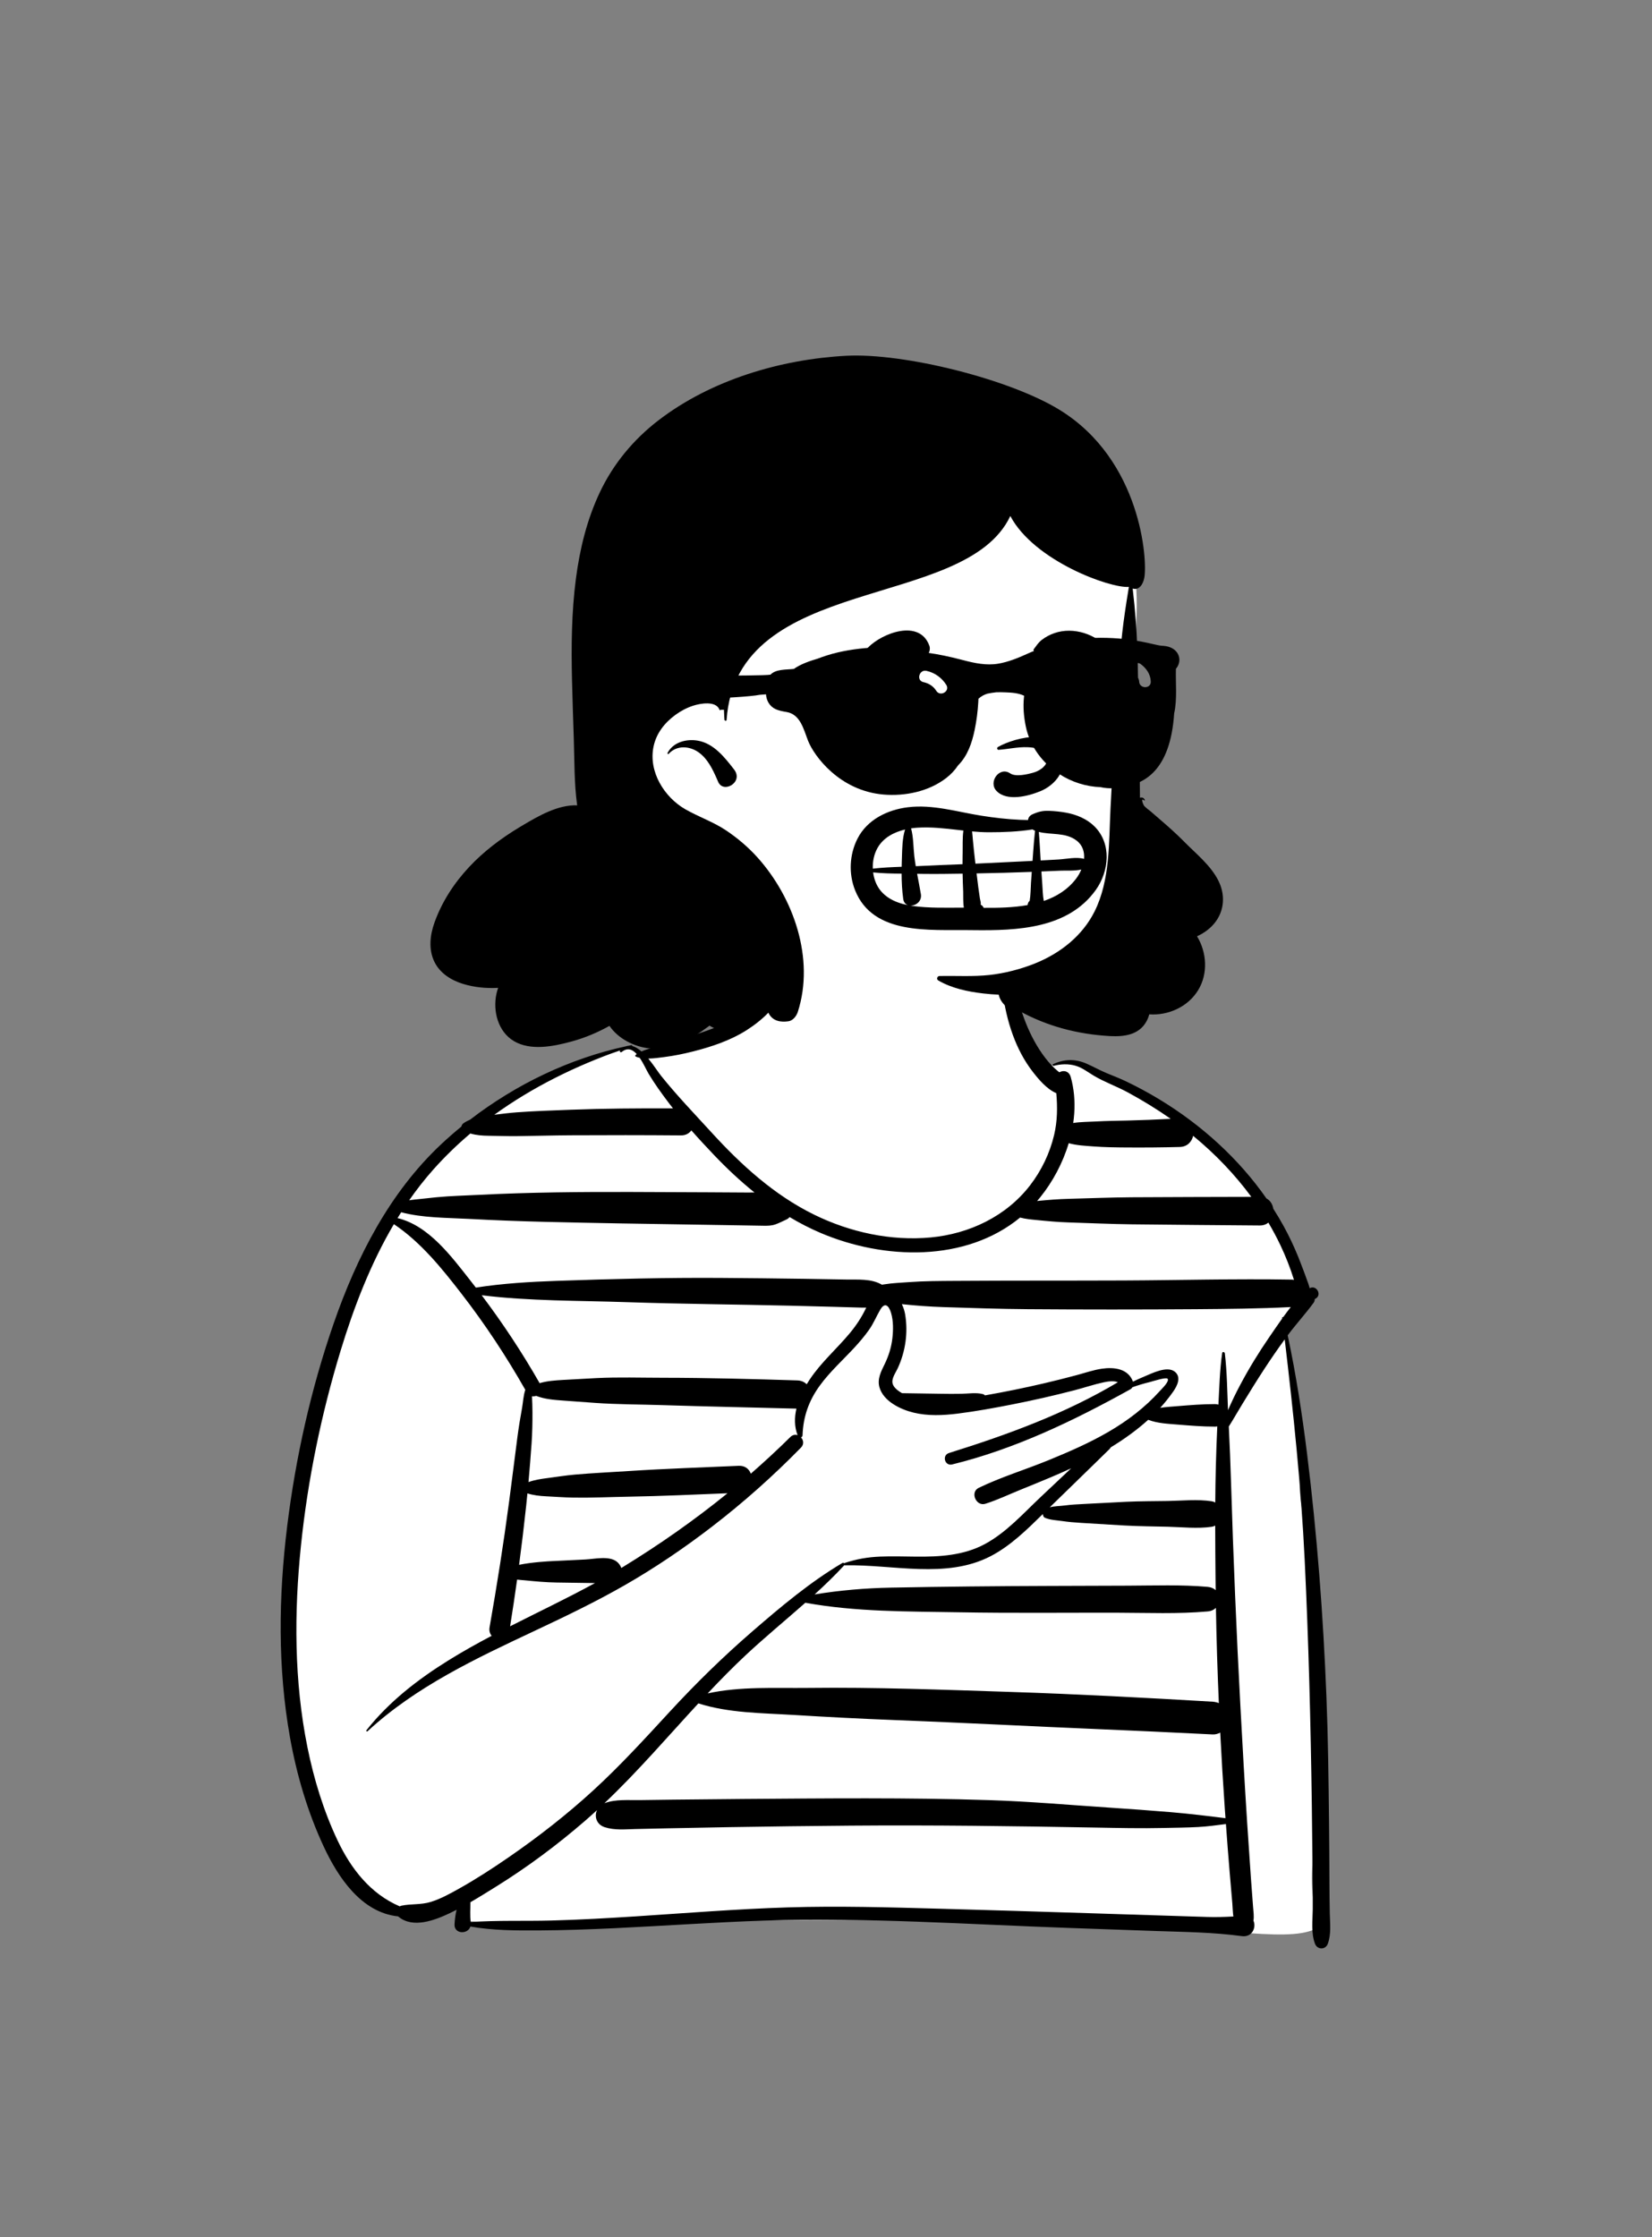 <svg width="240" height="325" viewBox="0 0 240 325" fill="none" xmlns="http://www.w3.org/2000/svg">
<rect x="0" y="0" width="240" height="325" fill="#808080" stroke="none"/>
<path fill-rule="evenodd" clip-rule="evenodd" d="M189.444 220.288C188.032 215.946 189.714 210.931 188.615 206.25C188.238 204.398 187.522 197.52 186.802 193.497C186.4 191.247 188.807 190.549 189.177 189.651C191.78 181.583 172.79 162.605 171.631 161.905C169.894 160.901 168.356 160.037 166.659 159.011C161.708 157.271 155.771 152.431 151.282 155.539C143.505 143.958 146.581 129.689 142.361 127.993C138.141 126.297 125.679 122.869 118.554 127.246C114.284 130.407 114.598 135.849 112.65 140.336C111.506 142.449 110.944 145.509 109.613 146.887C105.089 151.568 99.448 152.375 93.141 153.169C92.66 153.23 92.155 151.923 91.688 152.084C81.05 155.763 68.671 156.836 56.622 177.433C54.921 180.379 50.331 185.105 51.865 188.509C41.753 212.034 31.802 264.985 59.551 278.19C60.438 278.758 66.455 275.714 67.436 275.742C69.07 275.789 65.938 279.759 67.436 279.052C78.427 279.886 138.911 277.734 162.095 279.886C178.038 279.767 188.136 282.563 191.817 279.767C190.345 276.209 190.414 272.398 190.879 268.637C194.267 266.115 190.078 248.339 190.433 243.135C193.605 239.331 191.079 225.066 189.444 220.288Z" fill="white"/>
<path fill-rule="evenodd" clip-rule="evenodd" d="M184.39 194.252C182.869 196.465 181.472 198.743 180.209 201.113C179.557 202.335 178.95 203.582 178.403 204.853C178.289 202.103 178.264 199.321 177.943 196.598C177.92 196.401 177.592 196.306 177.558 196.545C177.203 199.014 177.144 201.547 177.01 204.043C176.856 203.996 176.685 203.969 176.497 203.969C174.671 203.969 172.874 204.118 171.055 204.266C170.24 204.332 169.387 204.382 168.556 204.512C169.225 203.773 169.848 202.992 170.423 202.177C171.01 201.346 171.681 200.048 170.658 199.25C169.529 198.369 167.314 199.521 166.222 199.97C165.669 200.197 165.127 200.444 164.593 200.707C163.919 198.817 161.852 198.567 160.081 198.827C158.818 199.014 157.592 199.446 156.361 199.775C154.798 200.193 153.229 200.586 151.654 200.955C148.818 201.619 145.962 202.199 143.093 202.702C143.017 202.614 142.912 202.545 142.771 202.51C141.789 202.264 140.705 202.452 139.697 202.471C138.661 202.49 137.625 202.488 136.589 202.467C134.738 202.429 132.889 202.414 131.038 202.382C130.512 202.063 129.845 201.605 129.682 201.005C129.478 200.255 130.115 199.425 130.41 198.787C131.546 196.338 131.943 193.598 131.497 190.93C131.418 190.455 131.254 189.935 131.018 189.448C133.046 189.665 135.047 189.812 137.085 189.879C141.156 190.011 145.226 190.15 149.298 190.18C157.441 190.241 165.584 190.241 173.726 190.182C178.33 190.148 182.923 190.106 187.522 189.871C187.147 190.346 186.782 190.831 186.427 191.324C186.353 191.302 186.257 191.342 186.268 191.433C186.272 191.465 186.276 191.497 186.279 191.528C185.63 192.435 185.005 193.357 184.39 194.252ZM175.336 278.468C173.444 278.408 171.552 278.348 169.66 278.287C165.946 278.169 162.232 278.051 158.518 277.933C151.16 277.698 143.802 277.472 136.443 277.269C129.102 277.067 121.758 276.852 114.414 277.082C107.054 277.311 99.713 277.905 92.367 278.382C88.283 278.647 84.196 278.877 80.105 278.987C76.208 279.091 72.276 278.933 68.386 279.211C68.255 278.249 68.351 277.289 68.337 276.331C69.613 275.593 70.866 274.81 72.104 274.039C76.617 271.231 80.884 268.054 84.908 264.581C85.526 264.047 86.133 263.501 86.733 262.95C86.316 263.864 86.65 265.042 87.848 265.428C89.308 265.9 90.803 265.732 92.32 265.697C93.861 265.66 95.401 265.626 96.942 265.593C99.953 265.53 102.963 265.472 105.974 265.422C111.857 265.323 117.739 265.25 123.621 265.203C135.457 265.107 147.284 265.268 159.117 265.482C162.444 265.542 165.768 265.617 169.096 265.541C170.761 265.504 172.432 265.492 174.095 265.402C175.427 265.33 176.768 265.141 178.1 264.972C178.268 267.293 178.443 269.613 178.639 271.932C178.768 273.463 178.901 274.994 179.033 276.525C179.087 277.156 179.091 277.801 179.18 278.401C177.901 278.471 176.63 278.509 175.336 278.468ZM176.637 212.933C176.591 214.71 176.566 216.487 176.553 218.265C176.4 218.177 176.227 218.113 176.032 218.083C173.962 217.767 171.748 218.007 169.654 218.042C167.631 218.076 165.6 218.065 163.578 218.16C161.552 218.256 159.527 218.37 157.502 218.475C156.552 218.525 155.612 218.567 154.669 218.696C154.023 218.784 153.197 218.778 152.506 218.962C155.402 216.156 158.282 213.335 161.169 210.522C161.256 210.437 161.318 210.348 161.362 210.257C163.287 209.083 165.135 207.762 166.809 206.25C168.137 206.762 169.648 206.826 171.055 206.941C172.874 207.088 174.671 207.238 176.497 207.238C176.62 207.238 176.736 207.226 176.845 207.204C176.755 209.113 176.687 211.022 176.637 212.933ZM101.458 247.444C105.879 248.856 110.668 248.84 115.267 249.123C120.169 249.425 125.064 249.675 129.972 249.867C139.775 250.247 149.571 250.765 159.372 251.177C164.971 251.412 170.568 251.672 176.164 251.954C176.561 251.974 176.939 251.872 177.273 251.685C177.461 255.372 177.681 259.057 177.938 262.74C177.97 263.2 178.005 263.66 178.038 264.121C175.404 263.791 172.79 263.474 170.137 263.25C167.157 262.998 164.179 262.786 161.195 262.588C155.38 262.202 149.556 261.686 143.731 261.498C131.856 261.114 119.955 261.244 108.075 261.329C104.714 261.353 101.353 261.385 97.992 261.426C96.311 261.446 94.631 261.469 92.951 261.493C91.262 261.518 89.447 261.342 87.848 261.932C87.832 261.937 87.82 261.946 87.805 261.951C92.629 257.379 96.951 252.325 101.458 247.444ZM116.998 232.825C124.385 234.17 131.888 234.078 139.376 234.211C147.038 234.348 154.711 234.257 162.374 234.273C166.727 234.282 171.118 234.473 175.455 234.086C175.968 234.04 176.365 233.846 176.648 233.57C176.727 238.185 176.872 242.798 177.072 247.409C176.79 247.29 176.483 247.217 176.164 247.198C166.372 246.622 156.579 246.099 146.774 245.78C136.978 245.46 127.169 245.082 117.368 245.2C112.584 245.258 107.526 244.952 102.809 245.995C104.601 244.089 106.433 242.219 108.348 240.428C111.141 237.817 114.121 235.371 116.998 232.825ZM122.642 227.392C122.651 227.381 122.656 227.368 122.664 227.357C122.69 227.376 122.723 227.39 122.766 227.389C129.681 227.233 137.439 229.415 143.906 226.066C146.794 224.571 149.185 222.208 151.506 219.936C151.507 219.953 151.509 219.97 151.51 219.987C151.525 220.171 151.603 220.393 151.79 220.475C152.553 220.81 153.446 220.832 154.266 220.951C155.208 221.088 156.133 221.168 157.083 221.225C159.178 221.351 161.273 221.484 163.369 221.603C165.46 221.721 167.561 221.731 169.654 221.783C171.754 221.835 173.954 222.09 176.032 221.79C176.223 221.763 176.392 221.702 176.543 221.619C176.546 224.309 176.571 226.998 176.596 229.686C176.6 230.124 176.608 230.562 176.613 231C176.333 230.743 175.947 230.563 175.455 230.519C171.602 230.18 167.718 230.331 163.851 230.344C160.053 230.356 156.255 230.369 152.458 230.382C144.789 230.407 137.127 230.482 129.46 230.628C125.731 230.699 122.019 231.013 118.345 231.617C119.833 230.261 121.279 228.865 122.642 227.392ZM62.556 276.291C61.141 276.724 59.735 276.536 58.317 276.833C58.229 276.851 58.149 276.885 58.075 276.93C53.827 275.114 50.996 271.471 49.058 267.388C47.016 263.085 45.608 258.485 44.665 253.822C42.72 244.208 42.717 234.24 43.723 224.514C44.712 214.959 46.67 205.455 49.465 196.266C51.383 189.956 53.828 183.582 57.223 177.829C61.143 180.456 64.183 184.239 67.047 187.937C70.469 192.356 73.553 197.033 76.314 201.892C76.029 202.724 75.984 203.768 75.847 204.512C75.584 205.947 75.345 207.399 75.158 208.846C74.757 211.939 74.373 215.033 73.964 218.125C73.155 224.238 72.189 230.334 71.121 236.407C71.035 236.899 71.173 237.315 71.427 237.628C69.31 238.744 67.22 239.91 65.184 241.174C60.708 243.952 56.525 247.189 53.24 251.341C53.155 251.448 53.288 251.592 53.394 251.495C60.437 244.984 69.188 240.897 77.779 236.857C82.169 234.793 86.538 232.695 90.75 230.282C95.155 227.758 99.356 224.906 103.382 221.815C107.98 218.286 112.308 214.428 116.365 210.288C116.843 209.8 116.727 209.189 116.367 208.804C116.489 208.766 116.587 208.66 116.593 208.484C116.691 205.781 117.502 203.478 119.091 201.29C120.565 199.26 122.443 197.587 124.137 195.75C124.89 194.934 125.61 194.084 126.252 193.177C126.914 192.243 127.317 191.212 127.892 190.237C128.565 189.097 129.137 189.68 129.449 190.711C129.802 191.881 129.78 193.25 129.638 194.453C129.488 195.725 129.101 196.965 128.543 198.115C128.019 199.196 127.415 200.294 127.768 201.532C128.347 203.567 130.832 204.745 132.714 205.204C134.809 205.714 137.002 205.615 139.124 205.35C141.782 205.018 144.427 204.533 147.054 204.017C150.096 203.42 153.121 202.73 156.122 201.951C157.532 201.584 158.933 201.103 160.357 200.8C160.865 200.692 161.805 200.529 162.402 200.794C154.73 205.369 146.366 208.417 137.87 211.073C136.815 211.403 137.248 212.998 138.328 212.734C147.454 210.501 156.041 206.358 164.212 201.821C164.338 201.751 164.444 201.643 164.522 201.516C165.344 201.227 166.179 200.975 167.032 200.768C167.413 200.675 169.372 200.029 169.617 200.277C169.964 200.629 168.763 201.772 168.463 202.104C166.327 204.471 163.787 206.402 161.038 207.999C158.249 209.618 155.281 210.909 152.3 212.128C148.96 213.493 145.43 214.566 142.184 216.134C140.894 216.758 141.799 218.875 143.158 218.446C144.909 217.892 146.61 217.079 148.312 216.387C149.757 215.801 151.203 215.214 152.64 214.607C153.642 214.184 154.637 213.747 155.623 213.29C154.147 214.68 152.67 216.07 151.194 217.46C148.638 219.868 146.209 222.611 143.084 224.299C139.996 225.968 136.474 226.162 133.037 226.126C131.312 226.108 129.594 226.053 127.868 226.122C126.053 226.196 124.44 226.475 122.719 227.046C122.688 227.057 122.665 227.076 122.645 227.098C122.585 227.024 122.483 226.988 122.377 227.05C117.701 229.816 113.439 233.403 109.34 236.95C105.115 240.604 101.14 244.491 97.352 248.596C93.726 252.526 90.13 256.47 86.184 260.085C82.332 263.615 78.216 266.821 73.917 269.787C71.575 271.404 69.175 272.96 66.692 274.352C65.365 275.095 64.017 275.844 62.556 276.291ZM62.949 169.898C64.624 168.016 66.426 166.272 68.333 164.659C69.175 164.908 70.058 164.978 70.948 164.987C72.306 165 73.668 165.057 75.026 165.043C77.641 165.016 80.255 164.933 82.871 164.919C88.22 164.89 93.57 164.889 98.919 164.935C99.62 164.941 100.125 164.642 100.437 164.206C101.52 165.434 102.636 166.634 103.761 167.814C105.589 169.733 107.538 171.563 109.613 173.23C109.209 173.233 108.805 173.237 108.404 173.234C106.554 173.221 104.703 173.21 102.853 173.2C99.141 173.179 95.428 173.164 91.716 173.154C84.335 173.135 76.931 173.196 69.559 173.574C67.514 173.679 65.452 173.722 63.413 173.921C62.307 174.029 61.203 174.156 60.098 174.273C59.872 174.297 59.655 174.328 59.442 174.362C60.524 172.807 61.69 171.313 62.949 169.898ZM92.51 153.126C92.461 153.159 92.407 153.19 92.359 153.226C92.251 153.307 92.268 153.455 92.396 153.504C92.566 153.571 92.745 153.621 92.929 153.661C93.489 154.473 93.926 155.476 94.231 155.985C95.108 157.446 96.116 158.838 97.142 160.197C97.348 160.47 97.559 160.74 97.77 161.009C92.802 160.997 87.836 161.023 82.871 161.21C80.257 161.31 77.634 161.393 75.026 161.589C73.953 161.669 72.881 161.805 71.812 161.939C77.377 157.915 83.635 154.842 90.118 152.561C90.109 152.571 90.1 152.578 90.091 152.588C89.948 152.746 90.162 152.952 90.322 152.819C91.166 152.122 91.898 152.449 92.51 153.126ZM117.613 200.425C117.471 200.639 117.333 200.86 117.197 201.087C116.871 200.762 116.416 200.544 115.83 200.526C109.322 200.323 102.817 200.146 96.305 200.141C93.094 200.139 89.854 200.031 86.646 200.19C85.036 200.27 83.426 200.365 81.816 200.456C80.691 200.52 79.495 200.599 78.396 200.925C75.864 196.493 73.052 192.232 69.981 188.158C76.948 189.013 84.034 188.922 91.04 189.159C98.978 189.428 106.921 189.486 114.861 189.674C117.04 189.726 119.218 189.782 121.395 189.843C122.519 189.875 123.644 189.907 124.768 189.941C125.119 189.952 125.483 189.962 125.847 189.952C125.819 190.009 125.791 190.066 125.764 190.122C125.151 191.389 124.38 192.554 123.482 193.636C121.573 195.936 119.267 197.917 117.613 200.425ZM109.075 214.077C108.834 213.407 108.246 212.891 107.31 212.934C101.978 213.176 96.636 213.344 91.309 213.695C88.715 213.866 86.11 213.982 83.519 214.209C82.183 214.326 80.85 214.544 79.519 214.717C78.607 214.836 77.652 214.974 76.777 215.298C76.947 213.425 77.097 211.55 77.227 209.672C77.331 208.163 77.362 206.641 77.354 205.128C77.35 204.363 77.324 203.593 77.287 202.828C77.366 202.843 77.445 202.851 77.522 202.842C77.659 202.825 77.786 202.809 77.904 202.777C79.13 203.257 80.518 203.363 81.816 203.456C83.356 203.565 84.896 203.682 86.436 203.792C89.713 204.026 93.021 204.011 96.305 204.118C102.77 204.329 109.237 204.451 115.703 204.625C115.403 205.912 115.392 207.235 115.873 208.481C115.538 208.371 115.153 208.422 114.824 208.747C112.962 210.588 111.044 212.363 109.075 214.077ZM90.265 227.77C90.133 227.406 89.885 227.071 89.59 226.844C88.46 225.973 86.396 226.474 85.038 226.541C83.432 226.62 81.825 226.698 80.218 226.777C79.731 226.8 77.242 226.927 75.414 227.317C75.792 224.464 76.134 221.606 76.441 218.742C76.505 218.141 76.564 217.54 76.623 216.939C77.485 217.216 78.421 217.317 79.309 217.36C80.64 217.423 81.977 217.53 83.309 217.551C85.971 217.593 88.647 217.462 91.309 217.417C96.104 217.338 100.898 217.109 105.69 216.92C100.879 220.826 95.795 224.391 90.493 227.634C90.417 227.68 90.34 227.724 90.265 227.77ZM75.123 229.463C75.528 229.517 75.929 229.534 76.236 229.566C77.779 229.721 79.297 229.863 80.847 229.885C82.384 229.908 83.921 229.93 85.458 229.953C85.784 229.957 86.111 229.962 86.438 229.967C82.391 232.178 78.22 234.159 74.107 236.245C74.47 233.987 74.808 231.727 75.123 229.463ZM119.221 179.106C128.444 183.027 140.274 183.382 148.2 176.869C148.988 177.085 149.859 177.157 150.554 177.226C152.117 177.383 153.665 177.528 155.235 177.577C158.295 177.673 161.358 177.816 164.42 177.853C170.613 177.93 176.807 177.966 183 178.021C183.528 178.026 183.949 177.865 184.269 177.607C184.896 178.671 185.48 179.761 186.013 180.88C186.789 182.511 187.448 184.196 187.988 185.919C187.873 185.899 187.752 185.885 187.623 185.883C179.484 185.742 171.338 185.976 163.197 186.01C155.054 186.045 146.912 186.01 138.77 186.068C136.516 186.084 134.28 186.084 132.032 186.251C130.862 186.339 129.678 186.377 128.52 186.565C128.39 186.586 128.259 186.605 128.126 186.624C126.573 185.716 124.646 185.905 122.871 185.872C120.833 185.834 118.796 185.799 116.758 185.769C112.754 185.71 108.748 185.666 104.743 185.639C96.794 185.584 88.865 185.788 80.921 186.065C76.968 186.202 73.031 186.436 69.13 187.045C68.868 186.705 68.608 186.365 68.343 186.028C65.578 182.523 62.301 178.036 57.752 176.95C57.927 176.665 58.104 176.382 58.283 176.102C61.435 176.933 64.912 176.891 68.132 177.065C71.844 177.266 75.548 177.404 79.264 177.496C86.651 177.677 94.037 177.791 101.425 177.903C103.476 177.935 105.526 177.967 107.577 178.002C108.683 178.02 109.789 178.041 110.895 178.058C111.513 178.068 112.065 178.066 112.654 177.861C113.2 177.671 113.731 177.386 114.258 177.15C114.442 177.067 114.592 176.945 114.714 176.801C116.162 177.667 117.663 178.443 119.221 179.106ZM155.261 166.068C156.421 166.39 157.618 166.444 158.845 166.536C160.455 166.658 162.061 166.679 163.675 166.689C166.248 166.706 168.822 166.688 171.395 166.617C172.5 166.586 173.146 165.846 173.337 164.999C173.364 165.02 173.391 165.042 173.418 165.064C176.549 167.644 179.386 170.596 181.791 173.863C176.001 173.882 170.21 173.885 164.42 173.924C161.359 173.945 158.295 174.071 155.235 174.15C153.734 174.188 152.255 174.312 150.76 174.454C150.73 174.457 150.699 174.46 150.669 174.463C150.827 174.28 150.984 174.095 151.138 173.904C152.925 171.689 154.395 168.959 155.261 166.068ZM192.906 282.351C193.417 280.945 193.219 279.437 193.19 277.958C193.16 276.441 193.144 274.925 193.139 273.408C193.129 270.442 193.109 267.476 193.076 264.51C193.01 258.511 192.94 252.506 192.704 246.51C192.238 234.656 191.339 222.832 189.873 211.057C189.16 205.333 188.275 199.622 187.075 193.979C187.091 193.956 187.108 193.933 187.125 193.91C188.32 192.312 189.68 190.835 190.855 189.226C190.959 189.083 191.002 188.9 191.001 188.715C191.044 188.694 191.087 188.672 191.131 188.647C192.105 188.092 191.226 186.579 190.251 187.141C190.364 187.077 188.746 182.923 188.575 182.504C187.959 181.002 187.266 179.533 186.485 178.11C186.014 177.251 185.51 176.41 184.982 175.585C184.889 174.968 184.557 174.397 183.985 174.092C182.982 172.654 181.898 171.272 180.743 169.956C176.015 164.566 170.109 160.216 163.657 157.117C162.724 156.669 161.764 156.296 160.808 155.905C159.789 155.488 158.845 154.944 157.841 154.507C156.209 153.795 154.596 153.836 152.992 154.589C152.855 154.654 152.954 154.865 153.093 154.828C154.126 154.559 155.184 154.514 156.219 154.806C157.233 155.093 158.004 155.726 158.89 156.254C160.468 157.196 162.233 157.81 163.85 158.689C165.989 159.851 168.08 161.128 170.08 162.53C168.008 162.64 165.934 162.719 163.86 162.774C162.32 162.815 160.78 162.822 159.242 162.911C158.147 162.975 157.009 162.957 155.914 163.134C156.178 161.319 156.179 159.489 155.849 157.721C155.849 157.721 155.849 157.72 155.849 157.719C155.769 157.293 155.673 156.871 155.554 156.453C155.301 155.564 154.491 155.43 153.903 155.767C153.844 155.724 153.786 155.682 153.729 155.636C153.025 155.064 152.39 154.379 151.839 153.659C150.693 152.164 149.767 150.433 149.066 148.688C148.356 146.921 147.852 145.073 147.359 143.236C147.112 142.315 146.845 141.399 146.593 140.479C146.374 139.679 146.215 138.795 145.813 138.066C145.737 137.93 145.51 137.955 145.474 138.11C145.261 139.024 145.374 140.065 145.413 140.996C145.456 142.029 145.515 143.053 145.653 144.078C145.938 146.206 146.398 148.298 147.134 150.319C147.841 152.256 148.773 154.064 150.039 155.697C150.88 156.781 152.074 158.217 153.458 158.801C153.639 160.837 153.618 162.875 153.137 164.89C152.509 167.529 151.305 170.036 149.65 172.185C146.182 176.689 140.816 179.235 135.217 179.759C129.425 180.302 123.498 179.006 118.293 176.457C112.504 173.623 107.702 169.25 103.389 164.529C100.902 161.808 98.324 159.131 96.019 156.252C95.611 155.742 94.957 154.706 94.182 153.773C94.971 153.766 95.781 153.648 96.479 153.558C97.924 153.373 99.336 153.086 100.749 152.726C103.389 152.055 106.173 151.12 108.48 149.642C113.362 146.513 115.267 142.544 115.918 137.077C116.124 135.349 113.136 134.929 112.858 136.663C112.431 139.328 111.784 140.625 110.934 143.185C110.116 145.645 108.931 146.562 106.667 147.918C104.542 149.192 102.126 149.932 99.784 150.696C98.487 151.12 97.174 151.506 95.865 151.895C95.032 152.143 94.043 152.36 93.198 152.742C92.757 152.355 92.297 152.063 91.834 151.953C91.868 151.896 91.824 151.807 91.739 151.824C91.603 151.851 91.467 151.881 91.331 151.909C91.194 151.919 91.058 151.946 90.922 151.995C82.766 153.762 74.933 157.524 68.292 162.65C67.957 162.79 67.633 162.961 67.325 163.178C67.166 163.289 67.061 163.466 67.031 163.649C66.032 164.465 65.063 165.311 64.127 166.187C56.588 173.241 51.811 182.625 48.467 192.277C45.172 201.786 42.943 211.757 41.716 221.741C40.466 231.917 40.322 242.305 42.135 252.424C43.109 257.857 44.685 263.197 47.011 268.208C49.1 272.709 52.501 277.837 57.841 278.385C57.858 278.402 57.874 278.42 57.894 278.436C59.989 280.162 63.109 278.97 65.3 277.939C65.647 277.775 65.992 277.603 66.335 277.427C66.154 278.125 66.072 278.856 66.034 279.541C65.956 280.963 67.961 281.044 68.34 279.863C71.591 280.435 74.947 280.443 78.235 280.425C81.908 280.405 85.58 280.277 89.249 280.104C96.529 279.761 103.8 279.236 111.085 278.997C125.835 278.514 140.626 279.547 155.364 280.067C159.499 280.213 163.633 280.358 167.768 280.504C171.992 280.653 176.212 280.682 180.402 281.253C181.943 281.463 182.533 279.953 182.099 279.012C182.207 278.38 182.099 277.687 182.04 276.942C181.929 275.551 181.825 274.159 181.727 272.767C181.535 270.052 181.35 267.336 181.175 264.621C180.82 259.117 180.514 253.61 180.216 248.103C179.625 237.154 179.172 226.197 178.839 215.237C178.758 212.566 178.652 209.893 178.518 207.224C178.678 206.971 178.837 206.717 178.99 206.461C179.503 205.606 180.005 204.746 180.523 203.896C181.564 202.191 182.611 200.497 183.705 198.825C184.649 197.382 185.624 195.96 186.642 194.568C187.907 205.248 189.03 215.939 189.546 226.688C190.114 238.527 190.416 250.383 190.58 262.234C190.626 265.545 190.656 268.856 190.692 272.167C190.71 273.891 190.728 275.614 190.714 277.338C190.701 278.987 190.451 280.791 191.036 282.351C191.377 283.261 192.57 283.277 192.906 282.351Z" fill="black"/>
<path fill-rule="evenodd" clip-rule="evenodd" d="M161.372 73.96C155.022 65.217 143.331 62.703 133.192 64.829C113.371 68.444 94.434 83.572 90.932 104.145C85.468 116.592 88.957 136.196 104.848 137.661C107.11 137.789 109.351 137.268 111.617 137.549C125.449 139.759 141.794 149.221 154.038 138.063C154.652 138.503 155.461 138.715 156.149 138.449C161.36 136.434 161.605 130.606 162.049 125.815C162.623 119.624 163.162 113.43 163.664 107.234C163.843 96.547 168.077 83.194 161.372 73.96Z" fill="white"/>
<path fill-rule="evenodd" clip-rule="evenodd" d="M122.943 51.682C131.288 51.238 146.664 55.062 153.945 59.545C165.807 66.849 166.726 81.419 166.242 83.938C166.059 84.9 165.471 85.79 164.552 85.494C165.332 92.113 165.271 95.896 165.402 102.554L165.492 106.999C165.55 109.962 165.6 112.926 165.613 115.89C165.913 115.778 166.209 115.915 166.318 116.203C166.346 116.273 166.251 116.311 166.204 116.271C165.676 115.81 166.052 116.86 166.234 117.074C166.485 117.368 166.904 117.644 167.197 117.896L167.995 118.587L168.792 119.276C169.823 120.165 170.819 121.056 171.78 122.014L172.042 122.277C173.793 124.057 175.988 125.779 177.078 128.081C178.12 130.279 177.799 132.771 176.068 134.523C175.439 135.159 174.704 135.645 173.905 136.013C175.327 138.355 175.534 141.451 174.051 143.86C172.566 146.278 169.709 147.544 166.959 147.35C166.874 147.694 166.743 148.03 166.57 148.349C165.479 150.354 163.309 150.615 161.252 150.507L161.172 150.503C156.541 150.237 152.085 149.076 148.029 146.821C146.622 146.916 145.367 145.76 145.092 144.492C144.353 144.465 143.609 144.403 142.851 144.317C140.601 144.057 138.294 143.573 136.31 142.429C136.006 142.254 136.147 141.791 136.485 141.782C138.902 141.728 141.321 141.895 143.734 141.633C145.948 141.394 148.308 140.783 150.372 139.952C154.082 138.456 157.263 135.918 159.019 132.401C161.292 127.848 161.085 122.381 161.333 117.435C161.606 111.961 161.943 106.492 162.304 101.023L162.479 98.401C162.829 93.292 163.118 90.558 164.005 85.255C161.333 85.494 150.231 81.496 146.778 74.958C140.226 88.868 107.028 83.175 105.556 104.589C105.543 104.771 105.256 104.72 105.245 104.547L105.218 104.059C105.205 103.818 105.193 103.58 105.184 103.345L105.178 103.11L104.656 103.116C104.656 103.181 104.563 103.205 104.54 103.135C104.047 101.738 101.702 102.188 100.682 102.52C99.763 102.82 98.897 103.281 98.119 103.85C96.558 104.991 95.347 106.527 94.946 108.448C94.183 112.096 96.505 115.812 99.587 117.573C101.531 118.682 103.661 119.399 105.524 120.656C107.17 121.766 108.704 123.066 110.033 124.543C115.297 130.395 118.394 139.272 115.904 146.997C115.713 147.586 115.211 148.26 114.545 148.356C113.444 148.514 112.344 148.354 111.727 147.305C111.486 146.895 111.372 146.428 111.397 145.967C110.971 147.434 109.587 148.884 108.311 149.429C106.572 150.173 104.613 149.951 103.08 148.992L102.886 149.135C100.392 150.972 97.605 152.646 94.409 152.308C92.094 152.063 89.82 150.883 88.54 149.024C86.837 149.981 85.018 150.744 83.142 151.264L82.943 151.319C80.362 152.022 77.069 152.666 74.66 151.238C72.347 149.867 71.578 146.872 72.121 144.372C72.186 144.074 72.268 143.784 72.37 143.503C70.629 143.596 68.89 143.429 67.238 142.918C65.55 142.395 63.94 141.392 63.131 139.764C62.218 137.923 62.461 135.831 63.142 133.956C64.23 130.949 65.979 128.273 68.157 125.942C70.252 123.698 72.778 121.795 75.404 120.209L75.847 119.944C78.211 118.533 81.061 116.88 83.854 116.989C83.846 116.953 83.84 116.919 83.835 116.884C83.413 113.77 83.461 110.596 83.362 107.457C83.271 104.57 83.168 101.683 83.1 98.794C82.99 93.882 83.026 88.949 83.666 84.071C84.235 79.743 85.257 75.522 87.123 71.559C89.081 67.396 92.03 63.843 95.673 61.049C103.316 55.184 113.413 52.189 122.943 51.682ZM96.98 109.374C97.813 107.804 99.708 107.309 101.371 107.592C103.701 107.99 105.285 110.027 106.646 111.78C108.074 113.616 105.095 115.347 104.328 113.568L104.147 113.147C103.531 111.736 102.804 110.248 101.548 109.328C100.213 108.351 98.328 108.208 97.149 109.505C97.065 109.6 96.923 109.478 96.98 109.374Z" fill="black"/>
<path fill-rule="evenodd" clip-rule="evenodd" d="M131.904 117.266C135.526 116.826 139.036 117.936 142.577 118.495C144.446 118.79 146.318 119.01 148.209 119.092C148.59 119.109 148.97 119.118 149.351 119.126C149.387 118.791 149.574 118.483 149.981 118.298C150.814 117.921 151.481 117.75 152.395 117.787C153.233 117.82 154.073 117.906 154.898 118.057C156.395 118.331 157.899 118.955 158.994 120.037C161.528 122.542 161.143 126.566 159.184 129.295C155.138 134.933 147.753 135.195 141.428 135.121L140.844 135.114C135.085 135.031 126.846 135.89 124.23 129.336C123.267 126.925 123.401 124.131 124.579 121.819C125.984 119.062 128.942 117.626 131.904 117.266ZM149.893 126.654L149.842 126.656C147.187 126.758 144.532 126.83 141.875 126.877C141.955 127.56 142.036 128.243 142.129 128.924C142.201 129.46 142.279 129.995 142.36 130.53C142.395 130.756 142.521 131.107 142.485 131.332L142.472 131.42C142.609 131.482 142.733 131.582 142.825 131.726C142.857 131.776 142.88 131.826 142.903 131.876C144.966 131.892 147.185 131.852 149.288 131.477L149.292 131.432C149.33 131.163 149.442 130.982 149.59 130.858C149.738 130.001 149.725 129.088 149.782 128.238C149.818 127.71 149.856 127.182 149.893 126.654ZM139.846 126.914C137.932 126.946 136.018 126.971 134.104 126.948L133.236 126.934C133.419 127.919 133.619 128.9 133.785 129.891C133.958 130.924 133.049 131.581 132.262 131.554C132.351 131.569 132.439 131.584 132.527 131.596C134.984 131.944 137.536 131.851 140.03 131.849C139.896 131.065 139.95 130.181 139.93 129.527L139.926 129.426C139.888 128.588 139.861 127.751 139.846 126.914ZM126.846 126.733C126.913 127.245 127.042 127.746 127.235 128.212C128.052 130.183 129.925 131.103 131.907 131.49C131.563 131.371 131.29 131.086 131.221 130.597C131.049 129.382 130.987 128.146 130.983 126.912C129.602 126.899 128.211 126.87 126.846 126.733ZM157.095 126.312C156.112 126.544 154.97 126.438 154.005 126.482C153.101 126.523 152.197 126.559 151.293 126.595C151.336 127.212 151.377 127.829 151.422 128.446C151.481 129.244 151.486 130.086 151.639 130.88C153.458 130.259 155.087 129.263 156.31 127.671C156.615 127.274 156.888 126.808 157.095 126.312ZM131.489 120.499C129.852 120.887 128.303 121.706 127.47 123.204C126.976 124.094 126.759 125.147 126.801 126.186C128.184 126.025 129.591 125.964 130.992 125.913C130.996 125.661 131.002 125.409 131.01 125.157L131.031 124.513C131.07 123.283 131.089 121.74 131.489 120.499ZM139.961 120.649L139.24 120.568C137.239 120.34 135.238 120.101 133.237 120.238C132.947 120.258 132.653 120.29 132.359 120.333C132.712 121.61 132.683 123.11 132.83 124.374C132.888 124.863 132.96 125.347 133.04 125.83L133.387 125.814C135.534 125.698 137.684 125.626 139.833 125.541C139.833 125.137 139.835 124.733 139.842 124.329L139.85 123.925C139.874 122.893 139.807 121.73 139.961 120.649ZM150.01 120.486C147.914 120.824 145.748 120.896 143.689 120.899C142.867 120.9 142.045 120.849 141.223 120.776C141.277 121.214 141.304 121.656 141.345 122.088C141.426 122.96 141.519 123.831 141.619 124.7L141.709 125.462C144.351 125.342 146.992 125.212 149.634 125.078L150.006 125.058L150.111 123.595C150.182 122.62 150.26 121.645 150.371 120.674L150.288 120.644C150.19 120.604 150.098 120.549 150.01 120.486ZM150.921 120.849C151.036 122.228 151.1 123.613 151.185 124.994L152.926 124.901C153.216 124.885 153.506 124.869 153.797 124.852C154.925 124.787 156.375 124.445 157.49 124.764C157.575 123.75 157.285 122.762 156.37 122.08C154.764 120.883 152.718 121.309 150.921 120.849ZM144.972 108.52C147.565 107.034 154.07 105.516 154.482 110.184C154.671 112.332 153.075 114.112 151.211 114.906L151.141 114.935C149.393 115.654 146.294 116.466 144.781 114.907C143.522 113.609 145.192 111.283 146.757 112.346C147.561 112.892 149.253 112.489 150.151 112.23L150.207 112.213C151.175 111.928 152.466 111.017 152.066 109.825C151.711 108.77 150.204 108.577 149.26 108.543C147.85 108.492 146.479 108.82 145.082 108.926C144.861 108.943 144.793 108.623 144.972 108.52ZM155.712 101.014C159.231 100.849 161.42 104.693 160.611 107.842C160.471 108.386 159.863 108.919 159.277 108.858L159.129 108.844C159.054 108.837 158.978 108.828 158.909 108.809C158.352 108.654 157.853 108.075 157.893 107.474L157.904 107.299C157.986 105.811 157.825 104.097 156.058 103.737C154.559 103.431 153.722 104.875 153.704 106.203C153.701 106.439 153.436 106.604 153.227 106.477C152.144 105.817 151.956 104.505 152.37 103.375C152.895 101.943 154.207 101.085 155.712 101.014ZM129.599 101.839C132.159 100.984 134.922 102.349 136.162 104.614C136.597 104.74 137.031 105.076 136.971 105.589C136.884 106.328 136.752 106.794 136.24 107.354C135.439 108.231 133.939 107.783 133.606 106.704L133.592 106.655C133.214 105.26 131.679 104.34 130.281 104.828C128.648 105.398 128.695 107.124 127.55 108.129C127.415 108.247 127.254 108.266 127.093 108.188C125.876 107.6 126.094 105.829 126.528 104.816C127.097 103.487 128.203 102.304 129.599 101.839ZM126.111 94.059C128.186 91.941 133.597 89.891 135.017 93.803C135.287 94.548 134.711 95.552 133.936 95.707C132.666 95.96 131.54 95.408 130.279 95.507C129.257 95.588 128.192 95.929 127.376 96.562C125.115 98.314 124.618 101.279 123.042 103.509C122.966 103.618 122.817 103.572 122.803 103.444C122.444 100.197 123.838 96.379 126.111 94.059ZM153.173 91.974C154.55 91.488 156.11 91.529 157.494 91.961C158.888 92.396 160.168 93.222 161.155 94.301C161.602 94.791 162.016 95.332 162.348 95.907C162.525 96.212 162.71 96.842 162.911 97.217C163.996 97.844 164.459 99.271 163.488 100.287L163.444 100.332L163.314 100.461C162.792 100.977 162.005 101.202 161.292 100.995C159.698 100.533 159.504 99.277 158.952 97.943C158.587 97.062 157.963 96.283 157.205 95.71C155.415 94.358 152.48 93.927 150.325 94.564C150.21 94.598 150.075 94.452 150.157 94.346C150.566 93.817 150.801 93.382 151.348 92.956C151.903 92.522 152.508 92.209 153.173 91.974Z" fill="black"/>
<path fill-rule="evenodd" clip-rule="evenodd" d="M159.889 92.649C164.848 92.649 167.678 93.716 168.715 93.799L168.746 93.801C169.177 93.829 169.564 93.865 169.97 94.022C171.463 94.597 171.706 96.163 170.835 97.15C170.774 99.192 171.042 101.579 170.582 103.628C170.013 112.266 165.953 113.724 163.644 114.256C162.486 114.523 161.112 114.629 159.881 114.347C157.781 114.269 155.705 113.611 153.929 112.466C151.455 110.87 149.618 108.417 149.021 105.505C148.739 104.117 148.607 102.673 148.761 101.262L148.783 101.068C147.979 100.683 147.048 100.61 146.087 100.576C145.628 100.56 145.176 100.545 144.737 100.565C144.307 100.613 143.883 100.677 143.457 100.764C142.992 100.904 142.554 101.135 142.148 101.502L142.12 102.037C142.044 103.374 141.869 104.715 141.598 106.027C141.198 107.963 140.556 109.811 139.188 111.184C138.725 111.876 138.152 112.493 137.456 113.028C134.929 114.974 131.496 115.689 128.345 115.42C121.949 114.874 118.252 109.794 117.4 107.623L117.349 107.491C116.733 105.877 116.243 103.783 114.298 103.436L113.884 103.362C112.996 103.195 112.177 102.963 111.657 102.097C111.429 101.718 111.312 101.295 111.283 100.864C110.979 100.888 110.676 100.91 110.374 100.932C107.964 101.441 93.507 101.874 92.353 101.874C92.353 101.874 90.135 102.808 89.199 102.084C88.549 101.581 88.336 100.91 88.693 100.151C89.232 99.007 91.72 98.32 92.824 98.102C92.824 98.102 110.648 98.25 111.931 98.007C112.724 97.188 114.144 97.3 115.33 97.171C116.313 96.47 117.686 96.001 118.772 95.687C118.993 95.603 119.212 95.522 119.425 95.446C121.414 94.737 123.482 94.361 125.582 94.16C127.747 93.954 129.919 94.047 132.071 94.342C132.978 94.465 133.877 94.624 134.769 94.832C136.366 95.043 137.955 95.39 139.553 95.802L139.873 95.885C141.556 96.326 143.285 96.708 145.028 96.409C146.446 96.167 147.81 95.621 149.118 95.031L149.288 94.953C152.163 93.64 156.654 92.649 159.889 92.649ZM134.596 97.451C133.535 97.218 133.082 98.854 134.146 99.088C134.9 99.254 135.539 99.634 135.97 100.278L136.016 100.348C136.595 101.27 138.059 100.419 137.476 99.491C136.82 98.447 135.8 97.716 134.596 97.451ZM165.67 96.436C165.296 96.173 164.73 96.368 164.513 96.741C164.274 97.151 164.431 97.608 164.781 97.876L164.817 97.902C165.138 98.129 165.451 98.535 165.49 98.951L165.494 99.003C165.536 100.092 167.228 100.098 167.185 99.003C167.144 97.932 166.524 97.038 165.67 96.436Z" fill="black"/>
</svg>
